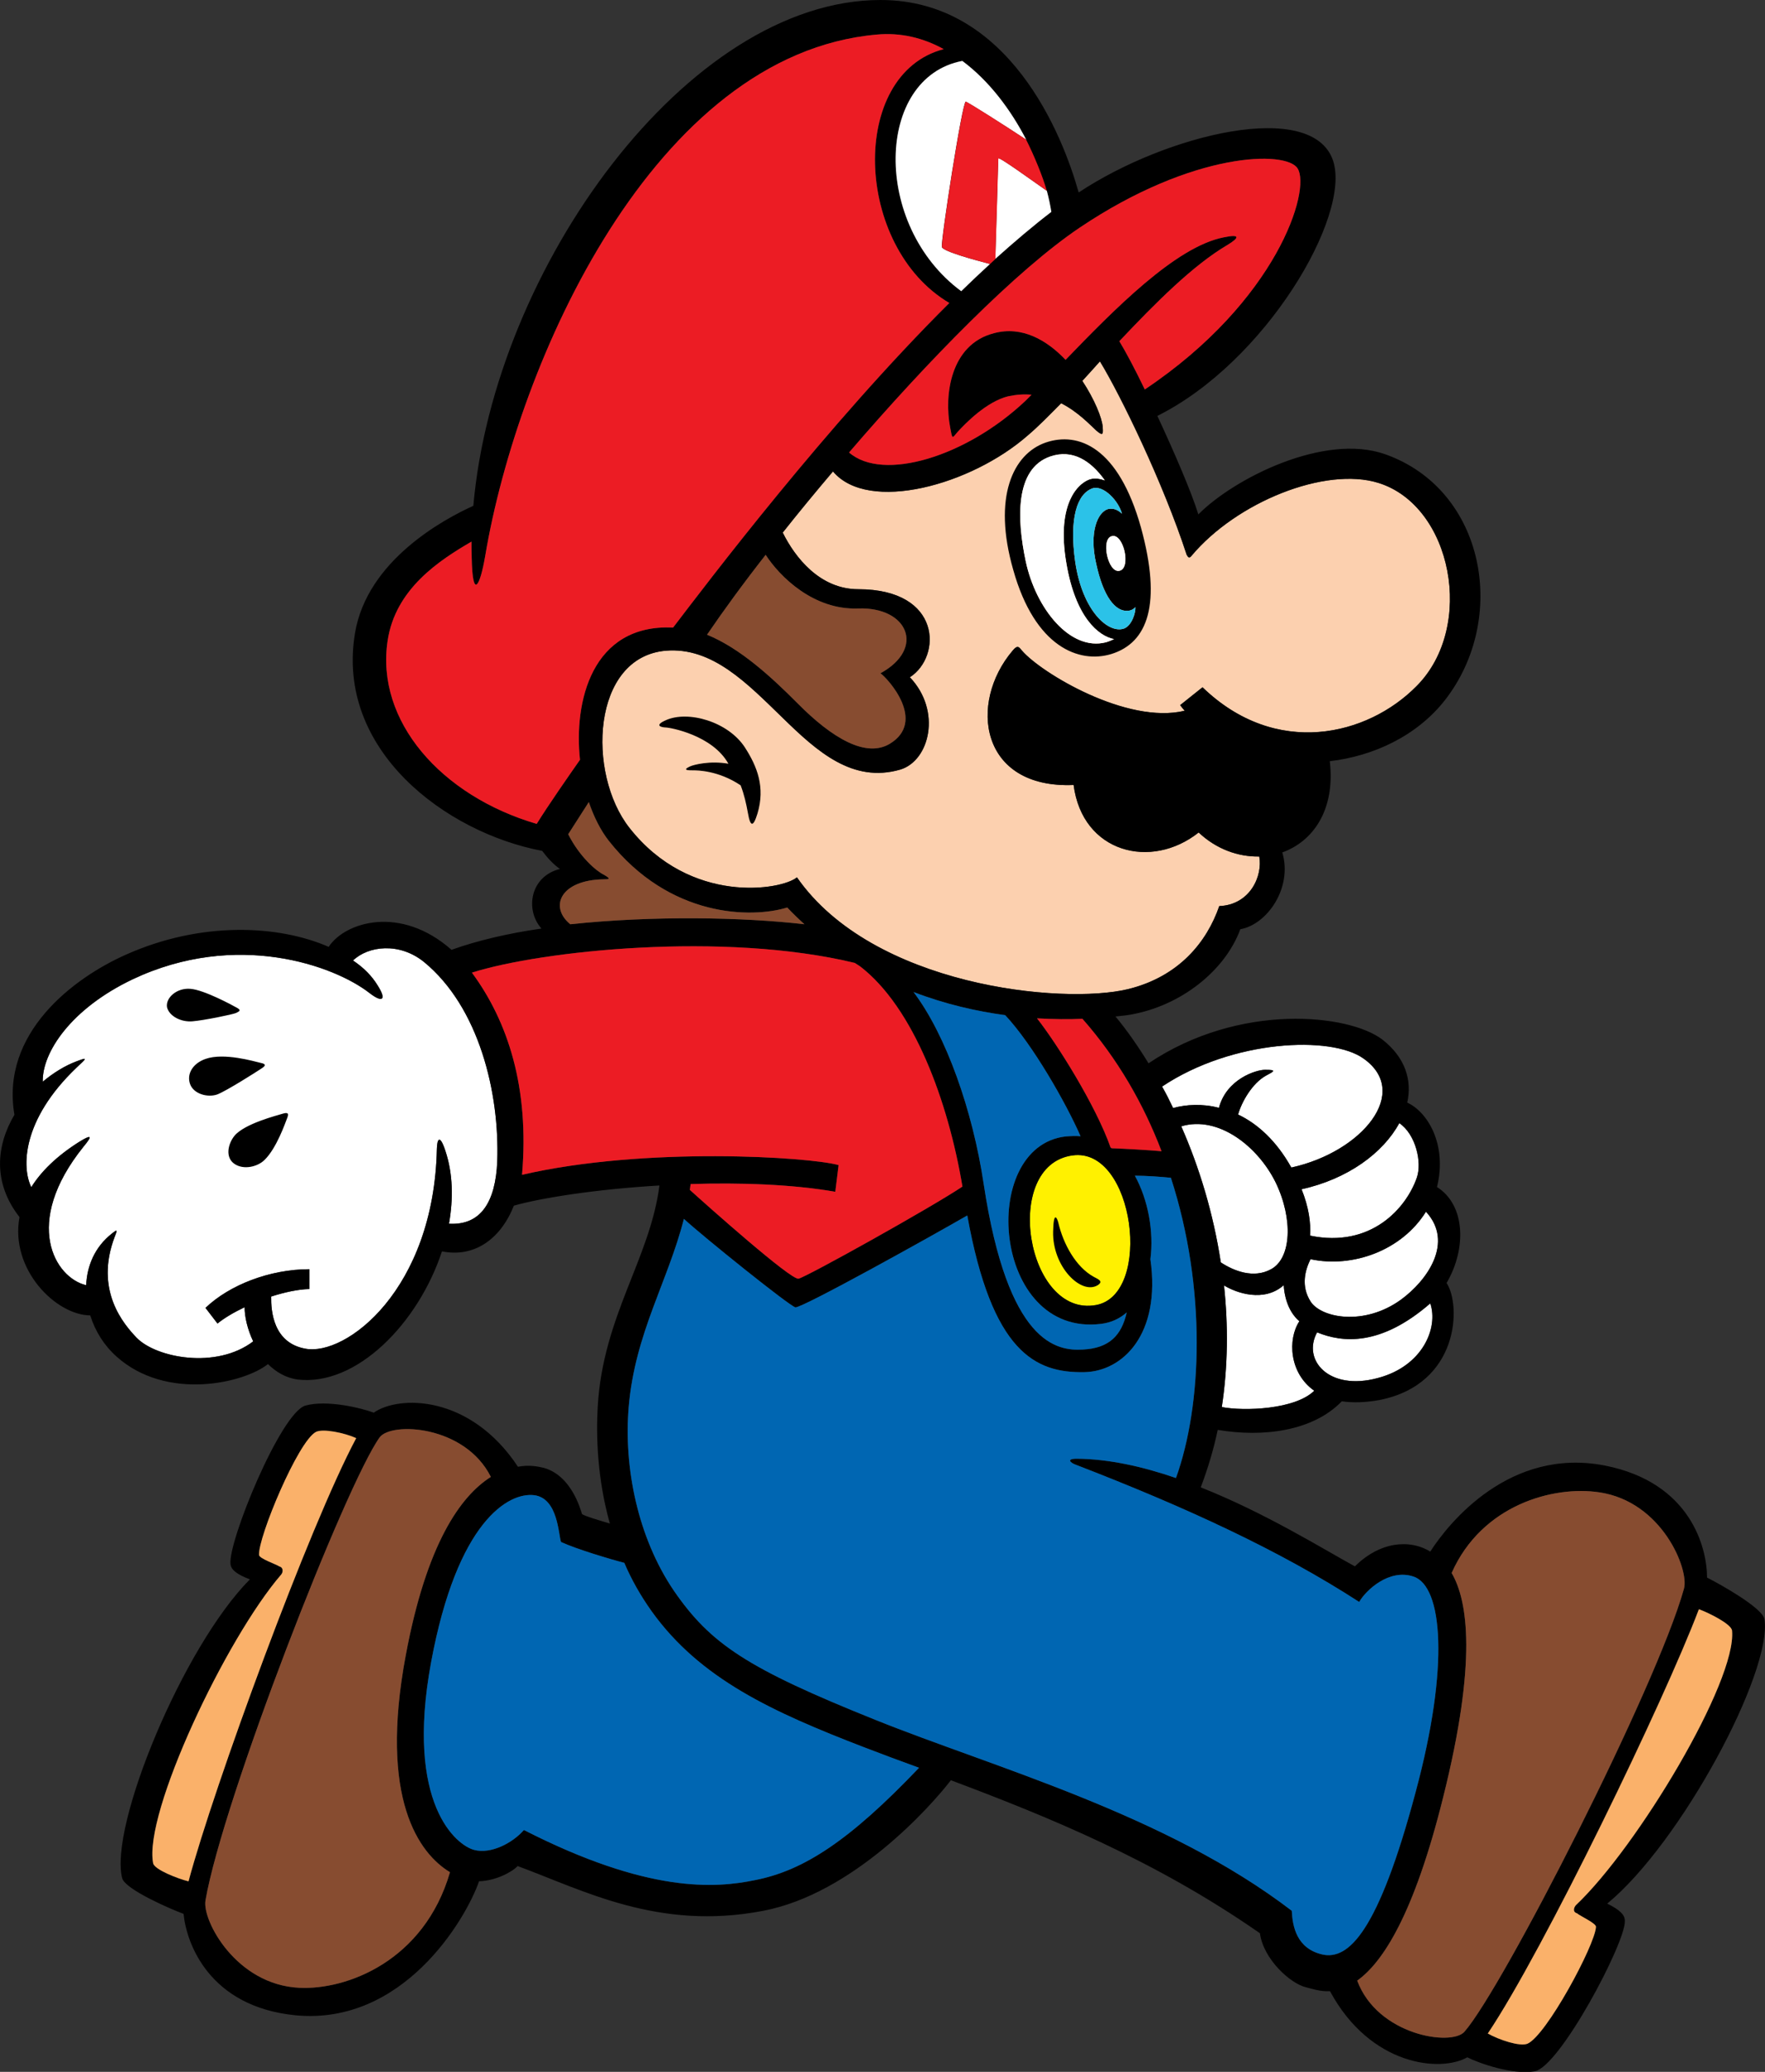 <?xml version="1.0" encoding="utf-8"?>
<svg version="1.1" id="Mario" xmlns="http://www.w3.org/2000/svg" xmlns:xlink="http://www.w3.org/1999/xlink" x="0px" y="0px"
	 viewBox="0 0 1601.9 1880.5" style="enable-background:new 0 0 1601.9 1880.5;" xml:space="preserve">
<rect x="0" y="0" width="1601.9" height="1880.5" fill="#333333" stroke="none"/>
<style type="text/css">
	.st0{fill:#FCD0AF;}
	.st1{fill:#FFFFFF;}
	.st2{fill:#FFF100;}
	.st3{fill:#874C30;}
	.st4{fill:#EC1C24;}
	.st5{fill:#2BC2E8;}
	.st6{fill:#0066B2;}
	.st7{fill:#FAB16A;}
</style>
<g>
	<path class="st0" d="M1077,503.5c1.2,2.2,2.3,3.7,4.4,1c41-48.9,121.4-81.2,169.6-66.2c67,20.8,88.2,130.5,34.8,184.3
		c-44.6,45.4-127.8,65.6-194.4,1.2l-20.3,16.2c1.3,1.8,2.7,3.5,4.1,5.1c-52.5,12.7-130.4-34.5-147.6-54.5c-2.6-3.1-3.9-5.8-8.6,0
		c-40.3,47.5-29.7,125.4,55.4,121.9c8,61.6,70.4,77.3,113.5,43.1c16.1,15.2,36,22.2,55,21.8c3.2,17.5-8.1,43.8-36.3,45
		c-11.3,32.7-36.7,64.1-82.9,75.4c-59.9,14.4-231.7-2.7-300.4-101.5c-13.6,11.5-96.7,25.7-152.1-45
		c-38.7-49.3-34.3-154.9,33.1-160.7c42.3-3.5,73.9,29.8,105.9,60.8c31.7,31,63.7,59.6,106.9,47.1c26.6-8,37.8-53.2,8.7-83.8
		c29.1-18.7,29.1-79.9-46.8-79.9c-34.9,0-57.4-28.8-68.6-51.4c14.3-18.1,29.6-36.6,45.6-55.5c32.1,38.2,125.6,12.3,176.8-32.7
		c9.5-8,19.5-18.3,30.3-29.2c15.3,7.8,26.1,19.5,31.8,24.7c6.5,5.7,6.3,2.9,5.9-3.1c-0.5-8-7.4-25.1-18.5-41.9
		c5.2-5.7,10.7-11.7,16-17.7C1017.2,359,1055.7,438.3,1077,503.5"/>
	<path class="st1" d="M1072.1,1022.3c33.7-10.1,69.7,18.3,85.8,51.2c15.9,33.1,14.1,68.6-4.3,78.5c-16,8.8-34.1,1.4-45.6-6.2
		C1101.3,1101.8,1088.6,1059.7,1072.1,1022.3"/>
	<path class="st1" d="M1108.9,1277.1c5.6-36.8,5.9-74.2,2-110.4c11.4,7,36.4,15.6,54.2-0.2c0.4,7.8,3,23.2,14.2,32.7
		c-10.8,16.4-9.2,47.1,13.5,63.1C1175.4,1279.4,1129.1,1281,1108.9,1277.1"/>
	<path class="st1" d="M1250.3,1250.8c-44.2,11.9-68.7-16.4-54.9-41.5c22.9,9.4,57.6,12.9,102.7-26.3
		C1305.6,1205,1291.4,1240.1,1250.3,1250.8"/>
	<path class="st1" d="M1271.4,1179.7c-33.2,24-72,16.6-81.8,1.8c-9.3-14.4-4.9-29-0.2-38.6c38.2,8.2,82.8-7.8,104.8-43.1
		C1319.9,1127.7,1295.3,1162.3,1271.4,1179.7"/>
	<path class="st1" d="M1270,1019.4c14.9,10.1,20.8,35.6,15.9,49.5c-9.6,27.7-41.6,64.1-96.9,52.6c0.8-11.7-1.2-25.9-7.7-42.1
		C1223.2,1070.2,1255.4,1046.4,1270,1019.4"/>
	<path class="st1" d="M1237.4,960.7c43.6,30.6-1.1,84.9-65.4,99c-13.5-24.2-30.6-39.7-48.3-48.1c3.1-11.3,12.8-28.4,25.3-35.3
		c7.2-3.9,10.4-5.3-0.9-5.3c-8.2,0-34.9,8.4-41.8,34.5c-14.9-3.9-29.6-3.1-41.6,0.2c-3-6.4-6.4-13.2-10-19.5
		C1118.8,943.4,1208.3,939.9,1237.4,960.7"/>
	<path class="st1" d="M451.3,1054.2c-1.6,36.8-14.9,58.2-43.8,56.5c4-22.8,3.6-45.6-3.3-66.2c-5.1-15.6-7.5-10.5-7.7-1.8
		c-2.7,128-82.7,188.6-119.5,181.4c-29-5.3-31.1-34.1-30.9-47.3c12.2-3.9,24.5-6.6,34.7-6.8V1152c-35.8,0-72.5,14.2-94.3,35.1
		l10.9,14.2c6-4.9,14.7-10.1,24.6-14.8c0,8.6,2.6,20.1,7.8,31c-33.5,25.5-88,15-105.8-3.3c-11.7-12.3-38.5-43.1-19.8-91.9
		c2.3-5.8,2.7-7-2.6-2.7c-15.5,12.1-22.6,29.2-23.4,46.9c-28.2-6.6-58.3-56.1-2.5-125.6c9.1-10.9,6.7-10.9-3.5-4.7
		c-21,13.2-35,27.3-43.8,41.3c-8.7-17.5-8.9-60.8,41.1-108.5c8.4-8,11.4-10.1,0-5.7c-10.4,3.9-20.9,10.3-30.7,18.5
		c-0.6-26.5,25.5-66.2,81.5-92.9c94.3-44.6,183-12.5,214.9,12.3c12.2,9.5,15.9,6.2,7.4-7c-5.1-8.4-12.6-16-22.2-22.4
		c13.8-13.3,42.1-16.8,64.5,1.4C434.8,914.2,453.5,991.9,451.3,1054.2"/>
	<path class="st2" d="M994.8,1184.5c-63.4,11.7-86-127-21.4-135.8C1029.6,1040.8,1046.6,1175,994.8,1184.5"/>
	<path d="M174.5,927c10.3-0.8,36.6-6.2,39.8-7.6c3.2-1.6,5.1-2.5,0-5.1c-3.2-1.8-29.3-16-41.6-16.8c-12.3-1-22.6,8.2-21.1,16.8
		C153.7,922.4,164.3,927.8,174.5,927 M236.1,964.6c-5.3-1.2-32.7-9.4-49.5-3.5c-11.8,4.1-17.3,13.8-14.1,22.8
		c3.2,9,15.8,12.5,24.6,9.5c8.6-3.3,35.7-20.6,39-22.8C239.7,968.3,243.5,966,236.1,964.6 M256.7,1010.8c-5.1,1.6-34.7,9-43.9,20.1
		c-6.1,7.6-8.5,19.7,0,25.5c8.5,5.8,21.3,2.5,27.4-3.7c10.9-10.7,18.7-33.5,20.4-37.8C262.3,1010.6,261.4,1009.4,256.7,1010.8
		 M992.5,1158.8c-16.2-9-27.5-29.8-32-49.1c-0.9-3.7-4.3-11.7-4.7,8.2c-0.7,31.9,25.4,57.5,40.3,48.7
		C1002.1,1162.9,996.4,1161,992.5,1158.8 M1458.7,1727.8c67-55.1,150-210.4,142.7-258.1c-1.6-10.3-40.7-32.1-52.1-37.8
		c0-26.9-14.7-86.3-92.7-101.7c-86.1-16.8-141.5,51.6-158.5,78.1c-19.1-11.7-46-8.8-68.4,13.4c-28.3-15.4-81.2-48.5-139.9-71.7
		c6.5-17.3,11.7-34.5,15.4-52.2c41.1,7,86.4,1.2,112.6-25.9c9.9,1.4,21.1,1.2,34.3-1.2c72.6-14.4,74.1-86.3,60.8-106.2
		c18.4-31.4,17-70.9-8.7-87.1c9.6-39.2-9.1-68.6-27-76.6c4.6-20.6-2-41.1-22.4-57.1c-30.3-23.4-129.8-34.1-212.4,21.4
		c-9.6-15.6-19.6-30-30-42.5c5.6-0.6,10.2-1,13.8-1.7c45.5-8,85.6-39.7,99.5-77.5c24.1-4.1,47.7-37.4,38.1-69.7
		c27.6-9.9,48.3-38.2,43.1-82.8c40-4.7,78.8-23,104.1-54.9c58.4-74.2,37.2-191.7-54.1-223.8c-55.2-19.3-136.9,22-169.3,54.7
		c-5.9-19.3-21.4-55.5-37.2-89.4c98.2-48.9,176.1-181.4,159.5-231.6c-18.8-56.3-151.3-24-230.9,28.8C964.5,122.9,916.1,0,799.2,0
		c-175,0-350.6,243.1-369.6,459.1c-27.2,12.3-96.4,49.7-107.4,115.5c-17.8,106,82,181,169.9,197.7c4.6,6.2,10.2,12.3,16.1,16.4
		c-26.7,6.6-32.1,36.6-16.8,54.1c-30.1,4.3-58.2,10.9-81.6,19.3c-46.3-40.9-96.7-25.3-111.5-2.7c-46.1-20.1-116.1-23.2-183.8,7
		C66,887.9,0.4,938.1,13.1,1011.8c-16.2,27.3-20.2,61.2,4.6,92.9c-8.8,47.5,33.1,89,64.2,89.2c4.5,14.4,12.6,27.3,23.9,37.4
		c45.5,40.7,115.9,24,137.4,6.8c7.3,7.2,16.2,12.5,26.8,14c53.6,6.4,109.7-51.2,131.1-116.3c29.3,5.8,53.1-10.9,65.3-41.5
		c25.3-7.2,75.7-15,132.1-18.3c-8.6,66.6-51.1,118.2-56,200.4c-1.6,27.1-0.4,65.8,11,106.4c-9.2-2.7-23.1-6.8-25.3-8.6
		c-1.5-4.9-9.8-34.9-34.6-41.9c-5.7-1.4-14-2.9-23.5-1c-43.4-65.6-108.1-65.1-130.9-49.1c-11.3-4.3-42.9-11.9-62.1-6.4
		c-22.4,6.6-70.3,123.7-67.9,143.9c0.6,5.3,6.1,9.4,17.6,13.8c-60.9,61.4-128,224.4-115.9,271.3c2.8,10.1,43.7,27.9,55.7,32.3
		c2.6,26.7,23.2,84.5,102,92.1c97,9,153.8-86.3,166.2-121.7c15.3-0.4,30.3-8.6,35-13.8c60.1,22.2,127.8,58.8,222.5,40.7
		c81.6-15.4,152.4-94.7,170.7-118.6c87.5,32.9,184.9,72.3,280.5,138.9c3.1,23.2,27.2,45.6,42,49.1c4.5,1,12,3.9,21.6,3.5
		c36.7,68,100.4,73.8,124.6,60c10.8,5.5,41.5,16.2,61.2,12.7c22.9-4.3,82.2-116.3,81.8-136.2C1475,1738,1469.9,1733.3,1458.7,1727.8
		 M1072.1,1022.3c33.7-10.1,69.7,18.3,85.8,51.2c15.9,33.1,14.1,68.6-4.3,78.5c-16,8.8-34.1,1.4-45.6-6.2
		C1101.3,1101.8,1088.6,1059.7,1072.1,1022.3 M1108.9,1277.1c5.6-36.8,5.9-74.2,2-110.4c11.4,7,36.4,15.6,54.2-0.2
		c0.4,7.8,3,23.2,14.2,32.7c-10.8,16.4-9.2,47.1,13.5,63.1C1175.4,1279.4,1129.1,1281,1108.9,1277.1 M1250.3,1250.8
		c-44.2,11.9-68.7-16.4-54.9-41.5c22.9,9.4,57.6,12.9,102.7-26.3C1305.6,1205,1291.4,1240.1,1250.3,1250.8 M1271.4,1179.7
		c-33.2,24-72,16.6-81.8,1.8c-9.3-14.4-4.9-29-0.2-38.6c38.2,8.2,82.8-7.8,104.8-43.1C1319.9,1127.7,1295.3,1162.3,1271.4,1179.7
		 M1270,1019.4c14.9,10.1,20.8,35.6,15.9,49.5c-9.6,27.7-41.6,64.1-96.9,52.6c0.8-11.7-1.2-25.9-7.7-42.1
		C1223.2,1070.2,1255.4,1046.4,1270,1019.4 M1237.4,960.7c43.6,30.6-1.1,84.9-65.4,99c-13.5-24.2-30.6-39.7-48.3-48.1
		c3.1-11.3,12.8-28.4,25.3-35.3c7.2-3.9,10.4-5.3-0.9-5.3c-8.2,0-34.9,8.4-41.8,34.5c-14.9-3.9-29.6-3.1-41.6,0.2
		c-3-6.4-6.4-13.2-10-19.5C1118.8,943.4,1208.3,939.9,1237.4,960.7 M1054.2,1044.9c-10.9-1-33.4-2.3-45.3-2.7
		c-0.2-0.2-0.6-0.4-1-0.8c-13-37.2-48-93.3-66.7-117.1c15,0.8,28.8,1,41.2,0.4C1014.3,960.9,1037.9,1002,1054.2,1044.9
		 M994.8,1184.5c-63.4,11.7-86-127-21.4-135.8C1029.6,1040.8,1046.6,1175,994.8,1184.5 M1022.6,1191.2c-4.7,21-16,32.5-39.8,33.7
		c-23.6,1.4-68-4.9-90-150.2c-10-66.8-34.2-135.4-63.7-174.3c28.9,11.1,57.3,17.5,83.2,21c24.9,26.5,55.4,80.1,68.4,109.9
		c-4.3-0.4-8.8-0.2-13.7,0.2c-79.6,9.4-66.4,182.3,32.3,170.1C1008.5,1200.5,1016.3,1196.8,1022.6,1191.2 M1077,503.5
		c1.2,2.2,2.3,3.7,4.4,1c41-48.9,121.4-81.2,169.6-66.2c67,20.8,88.2,130.5,34.8,184.3c-44.6,45.4-127.8,65.6-194.4,1.2l-20.3,16.2
		c1.3,1.8,2.7,3.5,4.1,5.1c-52.5,12.7-130.4-34.5-147.6-54.5c-2.6-3.1-3.9-5.8-8.6,0c-40.3,47.5-29.7,125.4,55.4,121.9
		c8,61.6,70.4,77.3,113.5,43.1c16.1,15.2,36,22.2,55,21.8c3.2,17.5-8.1,43.8-36.3,45c-11.3,32.7-36.7,64.1-82.9,75.4
		c-59.9,14.4-231.7-2.7-300.4-101.5c-13.6,11.5-96.7,25.7-152.1-45c-38.7-49.3-34.3-154.9,33.1-160.7c42.3-3.5,73.9,29.8,105.9,60.8
		c31.7,31,63.7,59.6,106.9,47.1c26.6-8,37.8-53.2,8.7-83.8c29.1-18.7,29.1-79.9-46.8-79.9c-34.9,0-57.4-28.8-68.6-51.4
		c14.3-18.1,29.6-36.6,45.6-55.5c32.1,38.2,125.6,12.3,176.8-32.7c9.5-8,19.5-18.3,30.3-29.2c15.3,7.8,26.1,19.5,31.8,24.7
		c6.5,5.7,6.3,2.9,5.9-3.1c-0.5-8-7.4-25.1-18.5-41.9c5.2-5.7,10.7-11.7,16-17.7C1017.2,359,1055.7,438.3,1077,503.5 M807.7,675
		c-21.6,13.2-52.5-4.9-84-36.8c-23.9-24-52.1-49.9-82-62.1c14.7-21.6,32.6-46.2,53.2-72.5c12.8,19.7,43.4,50.3,84.1,48.7
		c44.9-1.6,61.2,36.2,20.1,58.8C806.3,616.3,840.9,654.7,807.7,675 M980.1,206.5c102.8-69.1,187.5-70.1,197.6-53.6
		c12.3,19.5-18.6,120.2-138.7,200.6c-8.9-18.5-17.3-34.3-23.1-43.8c32.7-34.7,66.9-69,98-87.3c11.3-6.8,11.7-10.1-3.1-7
		c-43.8,8.4-100,66-143.7,111.2c-17-17.9-39.5-31-64.9-24.2c-39.7,10.1-45.4,56.3-39.9,85.3c2.1,11.5,1.8,10.3,6.5,4.7
		c7.6-8.4,26.7-27.9,46.2-32.7c7.7-1.6,14.7-2.1,21.2-1.4l-5.5,5.5c-53.5,50.6-129.3,73.8-160.1,46.9
		C842.4,327.1,922.7,245.1,980.1,206.5 M954.2,192.3c-16.6,12.7-33.5,27.1-50.9,42.7c0.6-20.1,2.7-88.8,2.7-91.2
		c0-2.3,31.3,20.5,44.1,29.4C951.9,179.8,953.2,186.2,954.2,192.3 M931.4,126.8c-19.6-12.9-52.9-34.1-54.9-34.5
		c-3.1-0.6-22.8,126.8-21.7,131.9c1,4.1,31.7,12.3,43.7,15.4c-8.5,7.8-17.4,16.2-26.1,24.7c-81.1-60-78-194,1-209
		C898,73.6,917.5,99.9,931.4,126.8 M487.1,747.8c-86.9-25.5-146.3-93.5-135.3-166.2c7-47.1,46.9-73,76.1-90c0,4.7,0,9.7,0.2,14.6
		c0.8,39.5,7.7,25.3,12.3-1.8C470.2,327.8,593.5,49.5,795.5,31.4c22.2-2.1,42.7,3.1,61,13.2c-86.2,22.4-81.7,179.2,5.1,230.4
		C749.9,386.1,642,528.9,610.9,569.6c-74.2-3.5-90.2,68-84.5,120C517.3,702.6,497.4,731.1,487.1,747.8 M547.8,798.1
		c4.9,0,7.3-0.2,0-4.3c-6.4-3.1-21.6-15.8-32.1-36.6c6.5-10.3,13.3-20.6,18.7-29.2c4.8,14,10.9,25.9,18.1,35.1
		c55.3,70.1,129.8,70.5,162,60.6c5,5.3,10.4,10.5,15.6,15.2c-55-6.4-137.6-8-212.5,0C498.3,823.2,508.5,798.7,547.8,798.1
		 M451.3,1054.2c-1.6,36.8-14.9,58.2-43.8,56.5c4-22.8,3.6-45.6-3.3-66.2c-5.1-15.6-7.5-10.5-7.7-1.8
		c-2.7,128-82.7,188.6-119.5,181.4c-29-5.3-31.1-34.1-30.9-47.3c12.2-3.9,24.5-6.6,34.7-6.8V1152c-35.8,0-72.5,14.2-94.3,35.1
		l10.9,14.2c6-4.9,14.7-10.1,24.6-14.8c0,8.6,2.6,20.1,7.8,31c-33.5,25.5-88,15-105.8-3.3c-11.7-12.3-38.5-43.1-19.8-91.9
		c2.3-5.8,2.7-7-2.6-2.7c-15.5,12.1-22.6,29.2-23.4,46.9c-28.2-6.6-58.3-56.1-2.5-125.6c9.1-10.9,6.7-10.9-3.5-4.7
		c-21,13.2-35,27.3-43.8,41.3c-8.7-17.5-8.9-60.8,41.1-108.5c8.4-8,11.4-10.1,0-5.7c-10.4,3.9-20.9,10.3-30.7,18.5
		c-0.6-26.5,25.5-66.2,81.5-92.9c94.3-44.6,183-12.5,214.9,12.3c12.2,9.5,15.9,6.2,7.4-7c-5.1-8.4-12.6-16-22.2-22.4
		c13.8-13.3,42.1-16.8,64.5,1.4C434.8,914.2,453.5,991.9,451.3,1054.2 M473.8,1066.3c6.8-79.3-12.9-139.3-45.5-183.5
		c62.8-19.9,228.3-37.6,347.5-8.8c1.6,1,3.3,2.1,4.8,3.1c48.7,37.4,80,122.7,92.9,199.9c-29.6,19.7-141.5,82-148.8,83.6
		c-7.1,1.2-82.7-66.2-98.6-80.6c0.2-1.7,0.5-3.5,0.7-5.3c45.2-1.4,92.2,0.2,131.3,7l3-24.2C735,1050.1,585.6,1040.4,473.8,1066.3
		 M139,1691.2c-8.9-45.4,65.8-203.6,116.3-262.2c1.5-1.8,2.2-6.2-1.7-7.2c-2.6-1.9-18.5-7.2-18.5-10.5c-0.9-16,35.3-103,51.6-111.6
		c6.4-3.3,26,0.8,36.6,5.6c-42.7,79.9-129.4,316.9-152.2,402.3C161.4,1705.2,140.1,1696.9,139,1691.2 M271.7,1804.2
		c-57.6-2.7-88.4-61.4-85.2-79.3c15.8-91.6,127.3-377.3,158-420.2c10.4-14.4,77.4-11.3,101,35.8c-27.4,17.3-58.3,60.4-77.2,161.7
		c-24.6,130.9,12.2,180.2,40.1,197.1C384.9,1780.2,314.3,1806.3,271.7,1804.2 M685.6,1706.4c-36.6,7.6-97.4,12.1-210.1-45.4
		c-10.4,11.9-29.9,22-45,18.1c-15.8-3.9-63-41.1-39.3-170.1c23.8-128.8,70.6-154.7,93.6-151.9c21.8,2.7,22,36.2,24.4,42.5
		c14.4,6.6,45.3,15.8,57.4,18.9c6.4,15,14.7,29.8,25,44.2c44,61.2,109.2,91,192.4,123.1c16.2,6.2,32.9,12.5,50.1,18.7
		C770.7,1671.1,729.1,1697.8,685.6,1706.4 M1200.3,1774c-23.5-5.3-27.2-25.5-27.9-39.7c-114.3-87.5-270.6-130.1-377.7-173.2
		c-116.9-46.9-149.8-69-183.1-117.3c-32.9-48.5-45.6-112.2-41-166.7c5.7-67,35.6-113.8,50.1-170.8c17.8,16.4,95.8,79.1,101.2,80.3
		c6,0.8,124-64.9,156-83.4c22.4,124.1,61.6,143.2,106.6,142.2c34.2-0.8,69.3-33.9,59.6-102.5c3.2-25.1-2-53.8-14.1-75.8
		c10.5,0,23.9,1,32.7,1.9c32.6,100.7,28.3,206.7,4.6,272.5c-29.9-10.3-60.8-17.3-90-17.5c-10.3,0-5.2,3.9-1.3,5.3
		c100.6,38.8,186,78.3,257.6,124.7c5.9-10.5,27.2-30.6,49.4-23c26.1,8.8,32.8,80.6,1.8,195.6
		C1250.9,1753.7,1223.9,1779.1,1200.3,1774 M1329.1,1844.1c-11.8,13.4-78.8,3.3-97.3-46.4c23.2-16.6,51.5-59.8,78-166.4
		c30.9-123.5,22.4-178.4,7.7-203.6c27.4-61.9,92.4-79.5,134-73.2c57,8.4,81.6,69.9,76.9,87.3
		C1503.5,1531.3,1363.9,1804.4,1329.1,1844.1 M1386.2,1855c-6.9,2.7-25.6-3.5-35.9-9.3c50.5-75.2,160.3-302.3,191.6-385.1
		c9.1,3.3,29.8,13.6,30.1,19.5c4.3,45.8-85.6,196-141.7,249.1c-1.9,2.1-3.2,6.2,1,7.4c2.4,2.3,17.4,9,17.2,12.3
		C1447.7,1765.4,1403.2,1848,1386.2,1855 M949,401.7c-29.6,10.3-48.3,49.5-29.4,115.5c19.7,70.3,59.9,85.3,89.1,76.4
		c33.1-10.3,45.9-45.4,26.8-114.9C1015.1,405.8,978.7,391.5,949,401.7 M1018.3,466.3c-3.6-3.5-7.8-5.3-12.5-4.3
		c-9.7,2.7-17.5,21.2-10.9,49.7c6.3,29.2,17.3,44.8,30.2,42.5c2.2-0.4,3.9-1.6,5.4-3.1c0.2,5.3-3.2,16.4-10.1,19.3
		c-13.9,5.3-38-15.2-44.6-60.8c-5.4-38.8,1.5-61.4,15.9-66.4C1001.7,440.2,1015.3,454.8,1018.3,466.3 M1016.3,518
		c-10.6,3.1-17.7-29.4-7-31.4C1019.6,484.1,1026.8,515.2,1016.3,518 M1002.7,436c-4.3-1.6-8.4-2.1-12.1-1.4
		c-9.9,2.1-32.7,19.7-22.7,77.1c8.3,48.5,28.9,65.6,43.2,68.4c-2.2,1-4.7,2.1-7.5,2.9c-32.3,8.2-63.6-30.6-72.7-73.8
		c-7.9-37.4-10.1-83.8,22.4-94.9C973.3,407.5,989.9,418,1002.7,436 M604.3,653.7c-10.2,4.5-5.1,6.4,0,6.6c3.5,0,42.3,6.8,56.8,32.9
		c-16.6-2.9-31.3,0.8-35,2.5c-7.4,3.5-1.2,3.5,3.3,3.5c3.1,0,22.6,0,42.8,13.6c3.2,8.2,5.1,16.8,6.6,25.1c2.2,12.7,4.8,13.2,8.7,0.4
		c7.1-23.8-0.2-42.5-11.5-60C660.7,654.9,624.4,644.6,604.3,653.7"/>
	<path class="st3" d="M807.7,675c-21.6,13.2-52.5-4.9-84-36.8c-23.9-24-52.1-49.9-82-62.1c14.7-21.6,32.6-46.2,53.2-72.5
		c12.8,19.7,43.4,50.3,84.1,48.7c44.9-1.6,61.2,36.2,20.1,58.8C806.3,616.3,840.9,654.7,807.7,675"/>
	<path class="st4" d="M980.1,206.5c102.8-69.1,187.5-70.1,197.6-53.6c12.3,19.5-18.6,120.2-138.7,200.6
		c-8.9-18.5-17.3-34.3-23.1-43.8c32.7-34.7,66.9-69,98-87.3c11.3-6.8,11.7-10.1-3.1-7c-43.8,8.4-100,66-143.7,111.2
		c-17-17.9-39.5-31-64.9-24.2c-39.7,10.1-45.4,56.3-39.9,85.3c2.1,11.5,1.8,10.3,6.5,4.7c7.6-8.4,26.7-27.9,46.2-32.7
		c7.7-1.6,14.7-2.1,21.2-1.4l-5.5,5.5c-53.5,50.6-129.3,73.8-160.1,46.9C842.4,327.1,922.7,245.1,980.1,206.5"/>
	<path class="st1" d="M931.4,126.8c-19.6-12.9-52.9-34.1-54.9-34.5c-3.1-0.6-22.8,126.8-21.7,131.9c1,4.1,31.7,12.3,43.7,15.4
		c-8.5,7.8-17.4,16.2-26.1,24.7c-81.1-60-78-194,1-209C898,73.6,917.5,99.9,931.4,126.8"/>
	<path class="st4" d="M487.1,747.8c-86.9-25.5-146.3-93.5-135.3-166.2c7-47.1,46.9-73,76.1-90c0,4.7,0,9.7,0.2,14.6
		c0.8,39.5,7.7,25.3,12.3-1.8C470.2,327.8,593.5,49.5,795.5,31.4c22.2-2.1,42.7,3.1,61,13.2c-86.2,22.4-81.7,179.2,5.1,230.4
		C749.9,386.1,642,528.9,610.9,569.6c-74.2-3.5-90.2,68-84.5,120C517.3,702.6,497.4,731.1,487.1,747.8"/>
	<path class="st5" d="M1018.3,466.3c-3.6-3.5-7.8-5.3-12.5-4.3c-9.7,2.7-17.5,21.2-10.9,49.7c6.3,29.2,17.3,44.8,30.2,42.5
		c2.2-0.4,3.9-1.6,5.4-3.1c0.2,5.3-3.2,16.4-10.1,19.3c-13.9,5.3-38-15.2-44.6-60.8c-5.4-38.8,1.5-61.4,15.9-66.4
		C1001.7,440.2,1015.3,454.8,1018.3,466.3"/>
	<path class="st1" d="M1016.3,518c-10.6,3.1-17.7-29.4-7-31.4C1019.6,484.1,1026.8,515.2,1016.3,518"/>
	<path class="st1" d="M1002.7,436c-4.3-1.6-8.4-2.1-12.1-1.4c-9.9,2.1-32.7,19.7-22.7,77.1c8.3,48.5,28.9,65.6,43.2,68.4
		c-2.2,1-4.7,2.1-7.5,2.9c-32.3,8.2-63.6-30.6-72.7-73.8c-7.9-37.4-10.1-83.8,22.4-94.9C973.3,407.5,989.9,418,1002.7,436"/>
	<path class="st1" d="M954.2,192.3c-16.6,12.7-33.5,27.1-50.9,42.7c0.6-20.1,2.7-88.8,2.7-91.2c0-2.3,31.3,20.5,44.1,29.4
		C951.9,179.8,953.2,186.2,954.2,192.3"/>
	<path class="st4" d="M1054.2,1044.9c-10.9-1-33.4-2.3-45.3-2.7c-0.2-0.2-0.6-0.4-1-0.8c-13-37.2-48-93.3-66.7-117.1
		c15,0.8,28.8,1,41.2,0.4C1014.3,960.9,1037.9,1002,1054.2,1044.9"/>
	<path class="st6" d="M1022.6,1191.2c-4.7,21-16,32.5-39.8,33.7c-23.6,1.4-68-4.9-90-150.2c-10-66.8-34.2-135.4-63.7-174.3
		c28.9,11.1,57.3,17.5,83.2,21c24.9,26.5,55.4,80.1,68.4,109.9c-4.3-0.4-8.8-0.2-13.7,0.2c-79.6,9.4-66.4,182.3,32.3,170.1
		C1008.5,1200.5,1016.3,1196.8,1022.6,1191.2"/>
	<path class="st3" d="M547.8,798.1c4.9,0,7.3-0.2,0-4.3c-6.4-3.1-21.6-15.8-32.1-36.6c6.5-10.3,13.3-20.6,18.7-29.2
		c4.8,14,10.9,25.9,18.1,35.1c55.3,70.1,129.8,70.5,162,60.6c5,5.3,10.4,10.5,15.6,15.2c-55-6.4-137.6-8-212.5,0
		C498.3,823.2,508.5,798.7,547.8,798.1"/>
	<path class="st4" d="M473.8,1066.3c6.8-79.3-12.9-139.3-45.5-183.5c62.8-19.9,228.3-37.6,347.5-8.8c1.6,1,3.3,2.1,4.8,3.1
		c48.7,37.4,80,122.7,92.9,199.9c-29.6,19.7-141.5,82-148.8,83.6c-7.1,1.2-82.7-66.2-98.6-80.6c0.2-1.7,0.5-3.5,0.7-5.3
		c45.2-1.4,92.2,0.2,131.3,7l3-24.2C735,1050.1,585.6,1040.4,473.8,1066.3"/>
	<path class="st7" d="M139,1691.2c-8.9-45.4,65.8-203.6,116.3-262.2c1.5-1.8,2.2-6.2-1.7-7.2c-2.6-1.9-18.5-7.2-18.5-10.5
		c-0.9-16,35.3-103,51.6-111.6c6.4-3.3,26,0.8,36.6,5.6c-42.7,79.9-129.4,316.9-152.2,402.3C161.4,1705.2,140.1,1696.9,139,1691.2"
		/>
	<path class="st3" d="M271.7,1804.2c-57.6-2.7-88.4-61.4-85.2-79.3c15.8-91.6,127.3-377.3,158-420.2c10.4-14.4,77.4-11.3,101,35.8
		c-27.4,17.3-58.3,60.4-77.2,161.7c-24.6,130.9,12.2,180.2,40.1,197.1C384.9,1780.2,314.3,1806.3,271.7,1804.2"/>
	<path class="st6" d="M685.6,1706.4c-36.6,7.6-97.4,12.1-210.1-45.4c-10.4,11.9-29.9,22-45,18.1c-15.8-3.9-63-41.1-39.3-170.1
		c23.8-128.8,70.6-154.7,93.6-151.9c21.8,2.7,22,36.2,24.4,42.5c14.4,6.6,45.3,15.8,57.4,18.9c6.4,15,14.7,29.8,25,44.2
		c44,61.2,109.2,91,192.4,123.1c16.2,6.2,32.9,12.5,50.1,18.7C770.7,1671.1,729.1,1697.8,685.6,1706.4"/>
	<path class="st6" d="M1200.3,1774c-23.5-5.3-27.2-25.5-27.9-39.7c-114.3-87.5-270.6-130.1-377.7-173.2
		c-116.9-46.9-149.8-69-183.1-117.3c-32.9-48.5-45.6-112.2-41-166.7c5.7-67,35.6-113.8,50.1-170.8c17.8,16.4,95.8,79.1,101.2,80.3
		c6,0.8,124-64.9,156-83.4c22.4,124.1,61.6,143.2,106.6,142.2c34.2-0.8,69.3-33.9,59.6-102.5c3.2-25.1-2-53.8-14.1-75.8
		c10.5,0,23.9,1,32.7,1.9c32.6,100.7,28.3,206.7,4.6,272.5c-29.9-10.3-60.8-17.3-90-17.5c-10.3,0-5.2,3.9-1.3,5.3
		c100.6,38.8,186,78.3,257.6,124.7c5.9-10.5,27.2-30.6,49.4-23c26.1,8.8,32.8,80.6,1.8,195.6
		C1250.9,1753.7,1223.9,1779.1,1200.3,1774"/>
	<path class="st3" d="M1329.1,1844.1c-11.8,13.4-78.8,3.3-97.3-46.4c23.2-16.6,51.5-59.8,78-166.4c30.9-123.5,22.4-178.4,7.7-203.6
		c27.4-61.9,92.4-79.5,134-73.2c57,8.4,81.6,69.9,76.9,87.3C1503.5,1531.3,1363.9,1804.4,1329.1,1844.1"/>
	<path class="st7" d="M1386.2,1855c-6.9,2.7-25.6-3.5-35.9-9.3c50.5-75.2,160.3-302.3,191.6-385.1c9.1,3.3,29.8,13.6,30.1,19.5
		c4.3,45.8-85.6,196-141.7,249.1c-1.9,2.1-3.2,6.2,1,7.4c2.4,2.3,17.4,9,17.2,12.3C1447.7,1765.4,1403.2,1848,1386.2,1855"/>
	<g>
		<path class="st4" d="M951.5,178.8L951.5,178.8c-0.2-1.1-0.5-2.2-0.8-3.4C951,176.5,951.3,177.7,951.5,178.8z"/>
		<path class="st4" d="M926.4,117.6c-0.1-0.1-0.1-0.2-0.2-0.3l0,0C926.3,117.4,926.4,117.5,926.4,117.6z"/>
		<path class="st4" d="M854.9,224.2c1,4.1,31.7,12.3,43.7,15.4l4.8-4.5c0.6-20.1,2.7-88.8,2.7-91.2c0-2.3,31.3,20.5,44,29.3
			c-3.8-13.3-11.4-31.8-18.8-46.5c-19.6-13-52.7-34-54.7-34.4C873.5,91.6,853.8,219.1,854.9,224.2z"/>
	</g>
</g>
</svg>